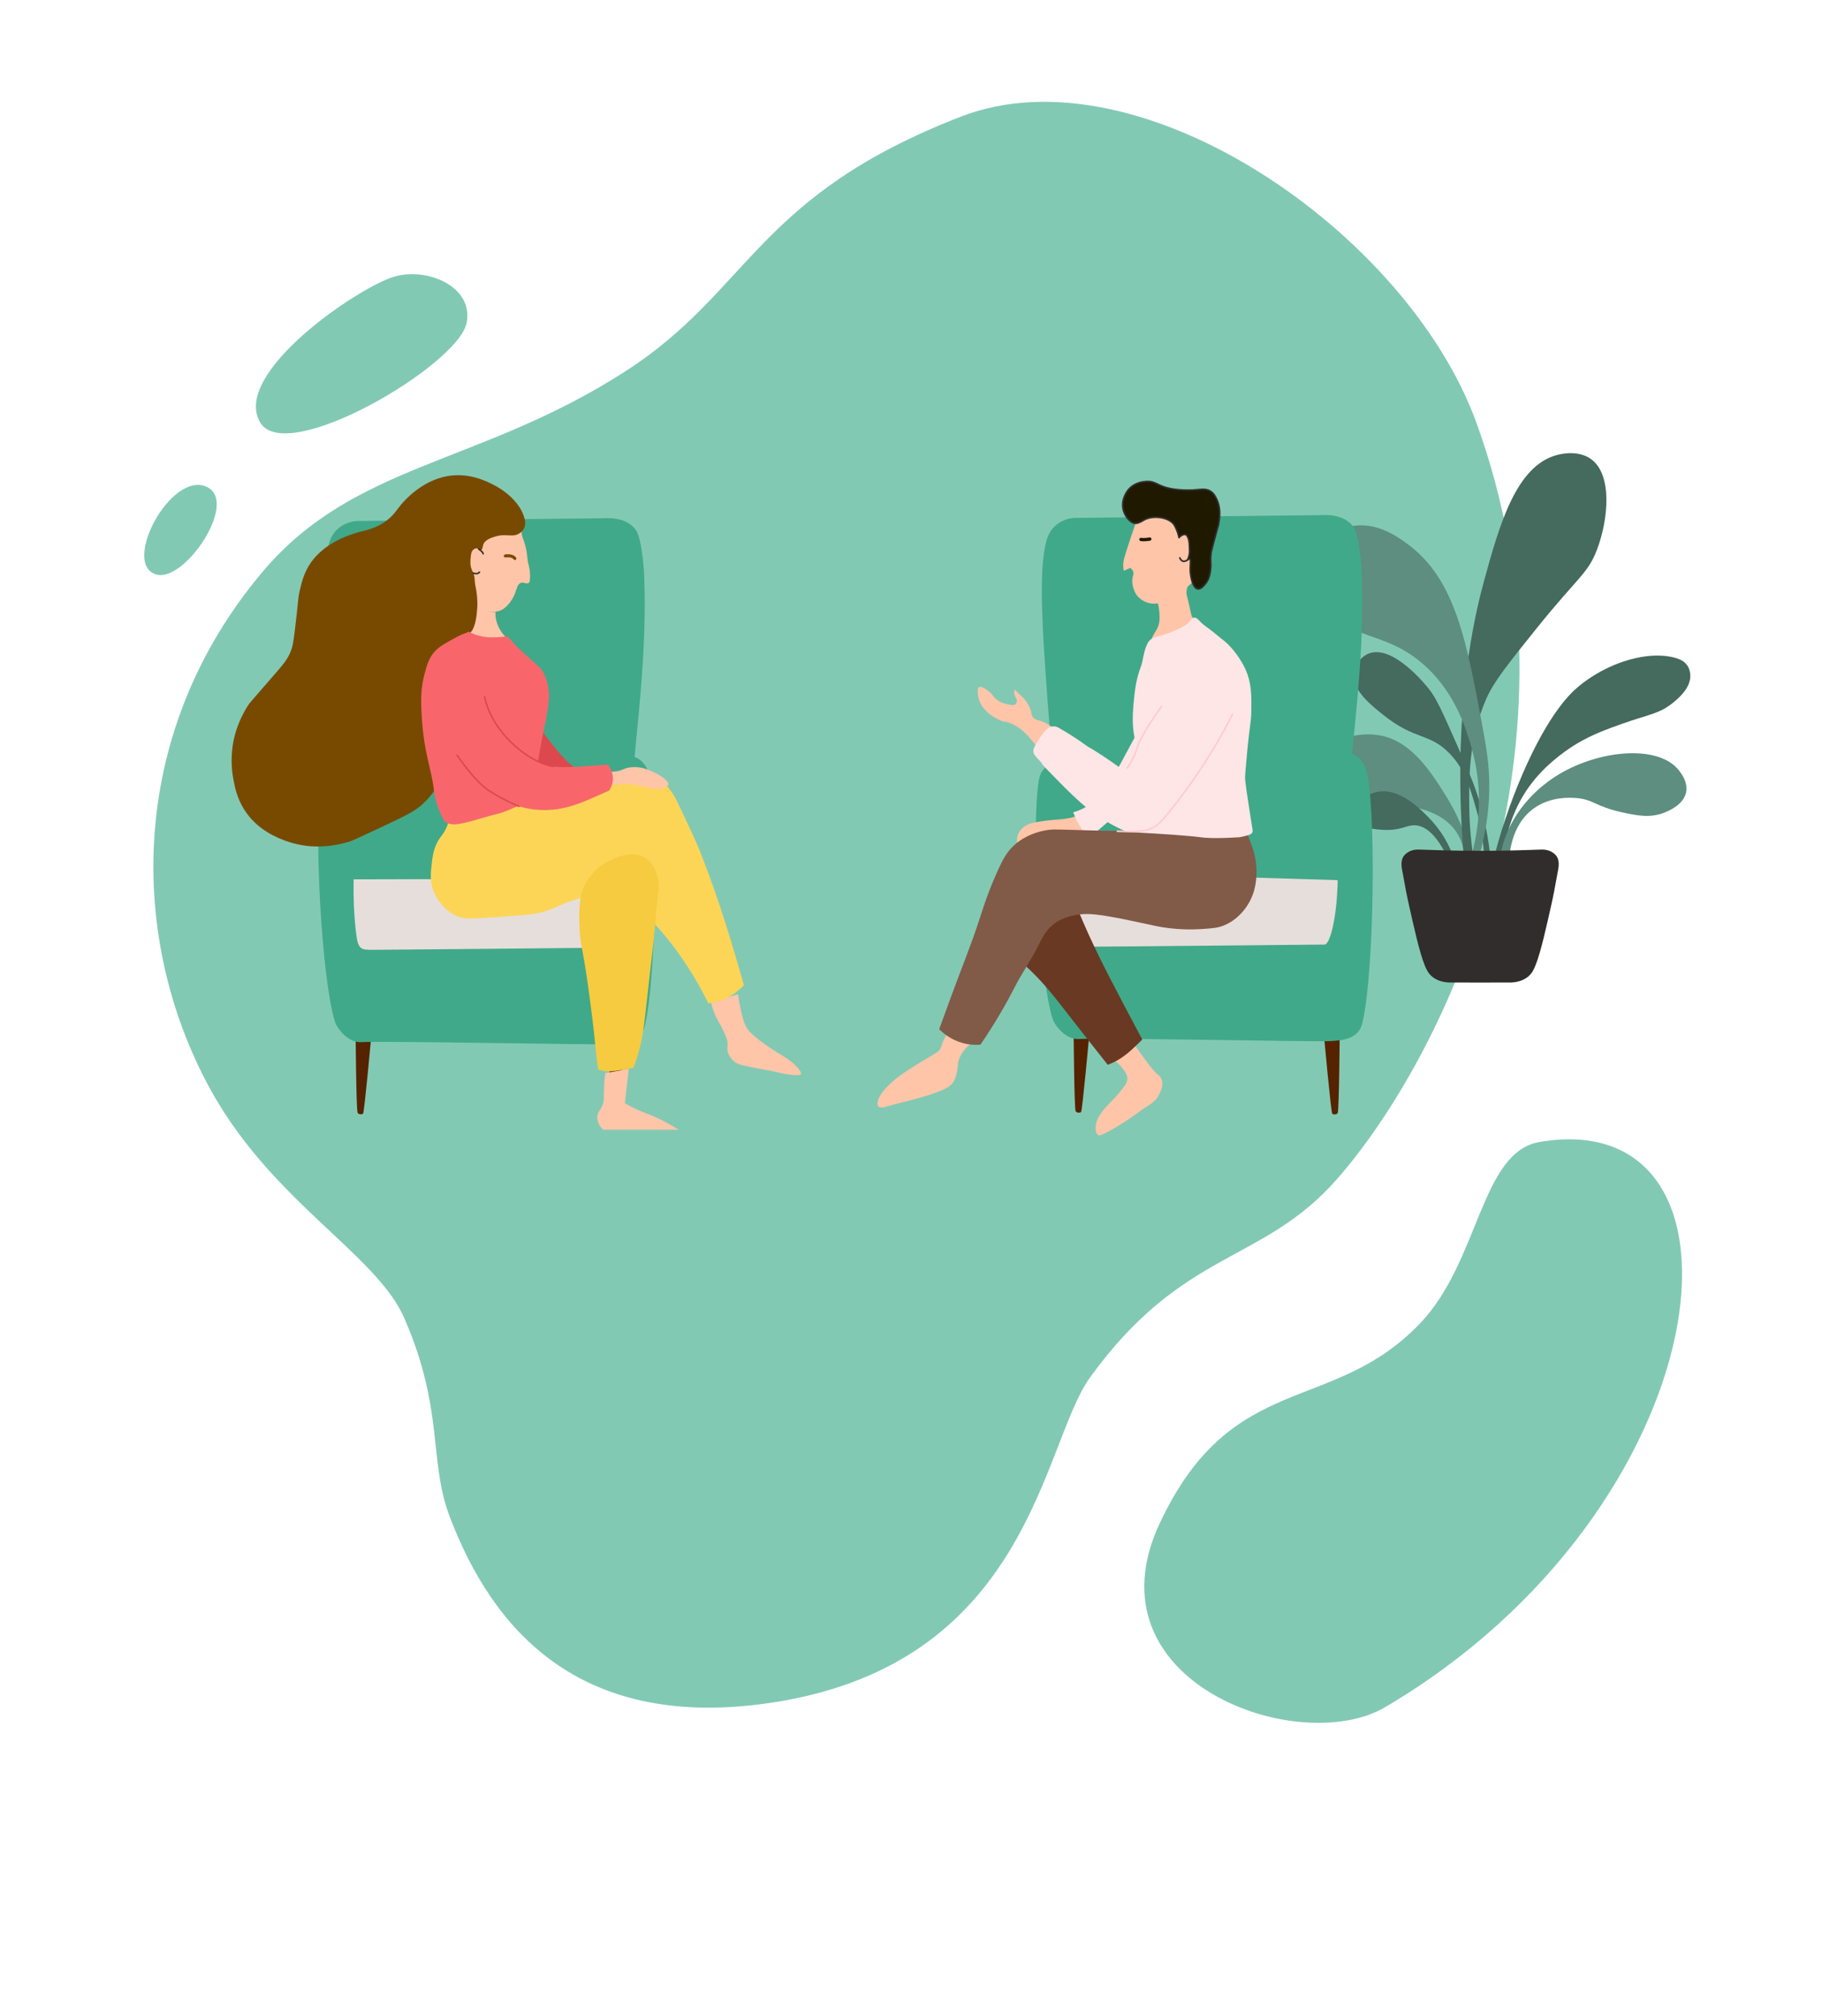 <svg width="584" height="646" viewBox="0 0 584 646" fill="none" xmlns="http://www.w3.org/2000/svg">
<path d="M493.495 365.87C474.602 369.073 474.212 403.916 455.338 423.814C427.108 453.573 394.974 438.617 371.771 487.932C347.811 538.851 416.258 563.27 443.962 546.964C552.322 483.212 567.197 353.374 493.495 365.87Z" fill="#63BCA1" fill-opacity="0.8"/>
<path d="M50.078 184.064C38.738 180.717 54.98 150.407 66.431 156.062C76.492 161.014 59.102 186.736 50.078 184.064Z" fill="#63BCA1" fill-opacity="0.8"/>
<path d="M83.4 135.369C91.753 149.433 146.606 117.158 149.517 103.61C152.011 91.989 137.205 85.57 126.505 88.591C115.16 91.793 74.044 119.61 83.4 135.369Z" fill="#63BCA1" fill-opacity="0.8"/>
<path d="M245.037 545.847C330.217 534.296 333.802 462.873 349.377 441.326C379.223 400.039 404.549 405.07 428.482 377.837C463.45 338.032 510.838 238.909 473.219 135.404C451.024 74.345 365.133 15.307 308.109 37.329C242.277 62.749 240.574 93.066 200.635 118.839C153.835 149.042 113.728 148.165 84.191 183.162C41.54 233.7 40.685 298.342 66.33 346.995C86.164 384.624 120.524 401.388 129.64 422.435C142.433 451.892 137.321 467.909 144.123 485.867C157.792 521.91 185.318 553.948 245.037 545.847Z" fill="#63BCA1" fill-opacity="0.8"/>
<g clip-path="url(#clip0)">
<path d="M472.09 276.364C470.932 271.045 468.555 263.054 463.231 254.625C458.425 247.016 452.024 236.883 441.423 235.468C436.05 234.75 427.457 235.986 424.795 241.853C422.996 245.817 424.173 251.303 427.384 254.353C431.337 258.105 435.63 255.576 446.602 257.342C453.446 258.445 461.608 259.759 466.229 265.766C467.477 267.388 470.846 272.444 469.364 282.07C470.273 280.168 471.182 278.266 472.09 276.364Z" fill="#5D8E7F"/>
<path d="M478.299 277.047C480.702 267.11 483.951 257.394 488.01 248.007C496.614 228.142 503.653 221.894 505.797 220.086C507.425 218.713 512.566 214.558 520.342 211.956C530.967 208.4 537.9 210.622 539.652 211.983C540.226 212.439 540.714 212.992 541.094 213.618C541.472 214.379 541.703 215.204 541.775 216.051C542.106 220.208 538.205 223.532 536.46 224.977C531.894 228.76 528.545 228.825 519.899 231.907C515.143 233.605 510.444 235.277 505.486 238.224C503.74 239.262 496.618 243.635 491.074 250.758C481.028 263.665 481.26 279.052 481.567 284.282C480.479 281.87 479.39 279.459 478.299 277.047Z" fill="#456A5E"/>
<path d="M483.721 276.636C483.703 275.363 483.721 264.439 491.894 258.808C497.104 255.219 503.054 255.553 504.774 255.649C510.652 255.978 511.18 258.349 519.801 260.234C524.681 261.302 528.989 262.185 533.606 260.298C534.872 259.781 539.65 257.828 540.444 253.81C541.194 250.036 537.991 246.615 537.484 246.071C530.184 238.258 510.312 240.541 497.238 249.666C494.765 251.392 485.157 258.293 481.632 270.861C480.864 273.608 480.429 276.436 480.337 279.285L483.721 276.636Z" fill="#5D8E7F"/>
<path d="M477.724 274.958C477.154 269.105 476.059 263.315 474.453 257.657C472.754 251.671 470.684 246.985 466.544 237.611C462.478 228.407 460.398 223.744 458.06 220.798C456.901 219.339 446.436 206.41 438.741 209.385C436.245 210.35 434.34 212.883 433.936 215.397C433.085 220.69 438.921 225.489 443.238 228.949C453.677 237.315 458.109 234.703 464.602 241.381C469.395 246.31 471.076 251.877 473.189 259.316C474.565 264.158 476.106 271.575 475.847 280.919C476.473 278.933 477.099 276.946 477.724 274.958Z" fill="#456A5E"/>
<path d="M472.677 277.047C471.6 270.99 471.019 264.856 470.939 258.705C470.824 249.756 470.66 237.044 476.357 223.959C478.757 218.446 483.34 212.744 492.508 201.337C505.917 184.653 508.97 183.831 511.931 175.965C515.513 166.444 516.93 151.996 509.886 147.025C505.722 144.086 500.073 145.497 498.949 145.802C485.961 149.338 480.617 168.017 475.642 186.255C473.204 195.188 467.653 217.916 468.077 252.083C468.221 263.625 469.006 273.21 469.713 279.901L472.677 277.047Z" fill="#456A5E"/>
<path d="M472.226 279.896C475.16 272.099 476.861 263.894 477.269 255.576C477.65 247.636 476.743 241.386 475.634 235.332C470.151 205.386 466.57 185.823 451.373 174.463C448.164 172.065 441.165 166.99 433.109 168.621C432.223 168.8 425.386 170.292 422.477 176.093C418.624 183.781 424.709 192.974 425.579 194.289C432.938 205.406 442.944 201.956 455.189 211.962C466.192 220.956 469.836 233.329 471.545 239.136C476.993 257.639 472.18 273.358 470.046 279.217L472.226 279.896Z" fill="#5D8E7F"/>
<path d="M466.502 276.364C465.467 273.035 463.299 267.661 458.597 262.641C455.995 259.865 448.515 251.88 441.014 253.81C436.693 254.922 432.791 259.215 433.518 261.962C434.348 265.098 441.135 265.931 444.694 265.91C449.635 265.881 451.055 264.187 453.817 264.428C457.346 264.736 461.916 268.102 466.642 281.255C466.594 279.625 466.548 277.994 466.502 276.364Z" fill="#456A5E"/>
<path d="M474.415 314.796L484.228 314.783C485.562 314.745 488.245 314.46 490.233 312.505C491.113 311.641 491.578 310.723 492.193 309.219C493.896 305.054 495.813 296.167 497.082 290.596C497.877 287.108 498.531 283.684 499.161 280.066C499.415 278.606 500.189 276.024 498.854 274.224C498.353 273.549 497.681 273.137 497.457 273.001C495.782 271.992 493.982 272.204 493.271 272.221C488.506 272.333 484.562 272.598 474.415 272.598C464.64 272.598 460.324 272.333 455.56 272.221C454.849 272.204 453.049 271.992 451.373 273.001C451.149 273.137 450.477 273.549 449.976 274.224C448.641 276.024 449.416 278.606 449.67 280.066C450.3 283.684 450.954 287.108 451.748 290.596C453.018 296.167 454.936 305.054 456.638 309.219C457.251 310.723 457.718 311.641 458.597 312.505C460.586 314.46 463.268 314.747 464.603 314.783L474.416 314.796" fill="#302D2C"/>
</g>
<g clip-path="url(#clip1)">
<path d="M428.783 356.55C429.224 355.363 429.401 332.05 429.401 332.05H424.401C424.401 332.05 426.6 356.336 427.033 356.848C427.287 357.148 428.555 357.163 428.783 356.55Z" fill="#552300"/>
<path d="M344.758 355.976C344.317 354.79 344.14 331.477 344.14 331.477H349.14C349.14 331.477 346.942 355.763 346.508 356.275C346.254 356.575 344.986 356.589 344.758 355.976Z" fill="#552300"/>
<path d="M335.405 173.293C333.384 180.878 333.975 192.952 334.111 197.349C334.7 216.308 338.321 251.5 338.416 265.868C338.468 273.611 338.99 278.249 339.492 279.226C340.334 280.861 343.601 281.487 345.919 281.534C348.238 281.581 426.897 285.203 429.834 282.321C430.489 281.678 430.594 280.9 431.017 272.004C432.526 240.238 437.615 214.743 436.491 183.677C436.373 180.397 435.583 171.297 433.813 168.823C430.644 164.395 424.346 165.025 423.059 165.04L344.72 165.926C345.179 165.917 337.461 165.582 335.405 173.293Z" fill="#40A989"/>
<path d="M428.989 281.993C428.989 281.993 428.654 291.622 427.364 297.583C425.897 304.358 425.496 306.685 421.935 305.73C418.374 304.775 350.801 304.354 347.091 306.934C345.611 307.965 344.08 305.558 343.166 298.336C342.252 291.114 342.73 280.732 342.73 280.732C342.73 280.732 382.553 280.602 386.893 280.732L428.989 281.993Z" fill="#E6DEDA"/>
<path d="M437.688 245.998C441.147 255.111 440.661 311.301 436.654 327.846C435.43 332.896 430.447 333.349 426.145 333.578C421.844 333.807 352.086 332.45 345.921 332.89C341.643 333.196 338.034 328.598 337.317 326.241C333.016 312.084 330.53 264.798 332.944 250.125C334.091 243.16 341.081 243.533 342.766 249.895C345.666 260.846 341.511 280.961 344.415 299.876C345.078 303.63 346.894 303.153 348.43 303.315C348.878 303.363 424.64 302.627 424.64 302.627C424.64 302.627 426.169 302.78 427.579 295.061C430.827 277.281 426.504 253.182 427.937 245.539C429.1 239.345 435.551 240.369 437.688 245.998Z" fill="#40A989"/>
</g>
<g clip-path="url(#clip2)">
<path d="M198.783 357.55C199.224 356.363 199.401 333.05 199.401 333.05H194.401C194.401 333.05 196.6 357.336 197.033 357.848C197.287 358.148 198.555 358.163 198.783 357.55Z" fill="#552300"/>
<path d="M114.618 356.5C114.176 355.314 114 332 114 332H119C119 332 116.801 356.286 116.367 356.799C116.114 357.098 114.845 357.113 114.618 356.5Z" fill="#552300"/>
<path d="M105.405 174.293C103.384 181.878 103.975 193.952 104.111 198.349C104.7 217.308 108.321 252.5 108.416 266.868C108.468 274.611 108.99 279.249 109.492 280.226C110.334 281.861 113.601 282.487 115.919 282.534C118.238 282.581 196.897 286.203 199.834 283.321C200.489 282.678 200.594 281.9 201.017 273.004C202.526 241.238 207.615 215.743 206.491 184.677C206.373 181.397 205.583 172.297 203.813 169.823C200.644 165.395 194.346 166.025 193.059 166.04L114.72 166.926C115.179 166.917 107.461 166.582 105.405 174.293Z" fill="#40A989"/>
<path d="M198.989 282.993C198.989 282.993 198.654 292.622 197.364 298.583C195.897 305.358 195.496 307.685 191.935 306.73C188.374 305.775 120.801 305.354 117.091 307.934C115.611 308.965 114.08 306.558 113.166 299.336C112.252 292.114 112.73 281.732 112.73 281.732C112.73 281.732 152.553 281.602 156.893 281.732L198.989 282.993Z" fill="#E6DEDA"/>
<path d="M207.688 246.998C211.147 256.111 210.661 312.301 206.654 328.846C205.43 333.896 200.447 334.349 196.145 334.578C191.844 334.807 122.086 333.45 115.921 333.89C111.643 334.196 108.034 329.598 107.317 327.241C103.016 313.084 100.53 265.798 102.944 251.125C104.091 244.16 111.081 244.533 112.766 250.895C115.666 261.846 111.511 281.961 114.415 300.876C115.078 304.63 116.894 304.153 118.43 304.315C118.878 304.363 194.64 303.627 194.64 303.627C194.64 303.627 196.169 303.78 197.579 296.061C200.827 278.281 196.504 254.182 197.937 246.539C199.1 240.345 205.551 241.369 207.688 246.998Z" fill="#40A989"/>
</g>
<g clip-path="url(#clip3)">
<path d="M370.461 191.255C371.098 192.81 371.48 194.458 371.592 196.135C371.703 197.777 371.788 199.058 371.244 200.58C370.593 202.41 369.584 203.043 368.895 205.461C368.741 206.004 368.625 206.557 368.547 207.116L384.729 200.406C384 199.947 382.937 199.132 382.206 197.791C381.747 196.948 381.771 196.549 381.162 193.869C380.446 190.732 380.262 190.638 380.292 189.773C380.325 188.867 380.586 187.375 381.945 185.59L370.461 191.255Z" fill="#FFC5A8"/>
<path d="M364.545 166.068C362.317 172.457 360.784 177.208 360.369 178.705C360.15 179.471 360.033 180.262 360.021 181.058C360.015 181.673 360.073 182.286 360.195 182.888L362.37 181.93C362.37 181.93 362.887 182.514 363.066 182.801C363.508 183.509 363.182 184.462 363.066 184.893C362.449 187.207 363.827 189.831 363.936 190.035C365.255 192.475 368.077 193.19 368.373 193.259C370.862 193.848 372.917 192.817 375.159 191.691C379.11 189.708 382.293 186.462 382.293 186.462C382.293 186.462 382.483 183.384 382.641 181.32C383.136 174.904 383.63 174.503 383.076 172.866C382.693 171.733 381.835 170.744 380.118 168.77C377.206 165.421 375.751 163.746 373.767 163.366C371.453 162.924 369.08 163.957 366.633 165.022C365.919 165.334 365.222 165.683 364.545 166.068Z" fill="#FFC5A8"/>
<path d="M338.097 233.611C335.808 231.764 334.12 231.083 332.964 230.822C332.61 230.741 331.746 230.572 331.137 229.863C330.599 229.239 330.648 228.657 330.441 227.771C330.441 227.771 329.8 225.236 327.57 223.152C327.07 222.684 326.733 222.514 326.137 221.83C325.736 221.37 325.502 221.003 325.308 221.061C325.091 221.127 325.056 221.693 325.077 222.049C325.151 223.321 326.046 223.726 325.917 224.721C325.901 224.854 325.848 225.263 325.541 225.564C324.979 226.113 323.981 225.895 322.931 225.651C322.013 225.438 321.18 225.245 320.175 224.634C318.294 223.492 318.406 222.465 316.347 221.061C315.657 220.59 314.4 219.733 313.767 220.16C313.288 220.484 313.368 221.404 313.448 222.31C313.506 222.975 313.607 224.003 314.231 225.274C315.684 228.237 318.668 229.829 319.566 230.299C322.209 231.675 322.585 230.894 325.134 232.303C327.463 233.591 328.944 235.173 329.832 236.138C331.224 237.651 332.395 239.352 333.312 241.193C334.908 238.667 336.503 236.14 338.097 233.611Z" fill="#FFC5A8"/>
<path d="M347.058 260.773C345.814 261.275 344.534 261.683 343.23 261.993C340.414 262.664 339.34 262.436 335.342 262.923C330.064 263.566 328.886 264.335 328.208 264.898C327.666 265.349 326.147 266.65 326.004 268.675C325.982 268.99 325.858 270.746 326.874 271.522C327.975 272.363 329.586 271.42 332.674 270.36C336.021 269.211 338.634 268.771 342.998 268.036C345.293 267.65 347.261 267.45 348.74 267.338C348.182 265.15 347.621 262.961 347.058 260.773Z" fill="#FFC5A8"/>
<path d="M362.022 332.354C363.195 334.132 364.236 335.606 365.038 336.711C368.033 340.836 369.529 342.899 370.78 343.974C371.409 344.515 371.891 344.86 372.23 345.601C373.204 347.729 371.723 350.324 371.302 351.062C369.883 353.551 368.578 353.606 363.878 357.105C363.878 357.105 358.845 360.852 353.322 363.496C353.081 363.611 352.5 363.881 352.011 363.647C351.222 363.271 351.187 361.829 351.176 361.405C351.098 358.209 354.013 355.13 355.874 353.212C356.777 352.28 358.581 350.533 360.398 347.983C360.8 347.419 361.321 346.651 361.355 345.608C361.378 344.835 361.131 343.921 359.702 342.173C358.419 340.607 356.914 339.236 355.236 338.106L362.022 332.354Z" fill="#FFC5A8"/>
<path d="M313.364 331.076C312.837 332.095 312.194 333.05 311.45 333.922C310.534 334.995 310.263 335.003 309.42 336.014C308.865 336.68 307.804 337.977 307.245 339.82C306.86 341.089 307.197 341.021 306.78 343.073C306.453 344.69 306.197 345.893 305.331 346.995C304.598 347.929 303.735 348.398 303.185 348.681C300.154 350.233 296.819 351.101 294.398 351.818C290.799 352.88 287.104 353.598 283.523 354.715C283.129 354.838 282.713 354.871 282.305 354.81C282.08 354.775 281.783 354.73 281.58 354.548C281.081 354.113 281.305 353.098 281.376 352.777C282.191 349.108 288.54 344.555 288.54 344.555C288.54 344.555 292.152 341.965 297.356 338.977C298 338.608 298.327 338.402 298.98 337.99C300.067 337.305 300.617 336.955 300.951 336.624C301.653 335.932 301.508 335.529 302.256 333.748C302.806 332.441 303.396 331.453 304.577 329.478C304.918 328.908 305.211 328.439 305.418 328.113L313.364 331.076Z" fill="#FFC5A8"/>
<path d="M388.01 182.511C387.836 183.818 387.607 185.443 386.444 186.927C385.977 187.522 384.934 188.851 383.892 188.67C382.252 188.384 381.694 184.552 381.63 184.08C381.268 181.442 381.946 179.278 381.339 179.054C381.133 178.978 380.876 179.163 380.702 179.315C380.926 178.814 381.094 178.29 381.203 177.752C381.351 177.011 381.331 176.394 381.282 175.19C381.213 173.499 381.061 172.863 380.817 172.285C380.502 171.536 380.227 171.344 380.006 171.268C379.538 171.11 379.038 171.379 378.759 171.53C378.43 171.709 378.143 171.957 377.918 172.256C377.813 171.735 377.677 171.221 377.511 170.717C377.131 169.558 376.608 168.507 376.293 168.044C374.845 165.911 370.072 164.876 366.897 166.475C365.853 166.998 364.75 167.929 363.417 167.579C362.837 167.427 362.455 167.095 362.084 166.765C360.471 165.335 360.061 163.38 359.996 163.047C359.32 159.6 361.666 156.914 361.794 156.772C363.869 154.468 366.742 154.311 367.416 154.274C370.519 154.104 370.925 155.768 375.42 156.598C378.9 157.24 382.496 157.004 382.496 157.004C384.921 156.846 386.471 156.426 388.006 157.411C389.025 158.066 389.496 158.991 389.92 159.852C391.383 162.815 390.925 165.865 390.616 167.754C390.496 168.489 390.544 167.937 388.934 174.028C388.357 176.214 388.224 176.761 388.122 177.63C387.847 179.971 388.288 180.35 388.01 182.511Z" fill="#1F1900"/>
<path d="M384.089 188.948C384.007 188.948 383.924 188.941 383.843 188.926C382.117 188.625 381.512 185.167 381.368 184.115C381.194 182.837 381.258 181.65 381.304 180.784C381.334 180.247 381.384 179.349 381.246 179.302C381.221 179.293 381.1 179.312 380.87 179.515C380.826 179.554 380.769 179.577 380.709 179.58C380.65 179.582 380.591 179.564 380.543 179.529C380.495 179.493 380.46 179.443 380.445 179.385C380.43 179.327 380.435 179.266 380.46 179.211C380.676 178.728 380.838 178.223 380.943 177.704C381.084 177.006 381.067 176.434 381.017 175.203C380.951 173.567 380.81 172.952 380.574 172.389C380.255 171.633 380.011 171.55 379.919 171.518C379.558 171.396 379.136 171.625 378.875 171.762C378.578 171.923 378.32 172.146 378.118 172.416C378.087 172.456 378.046 172.487 377.999 172.504C377.951 172.521 377.9 172.524 377.851 172.513C377.802 172.501 377.758 172.476 377.723 172.44C377.688 172.404 377.664 172.358 377.654 172.309C377.552 171.799 377.418 171.295 377.256 170.8C376.895 169.704 376.386 168.658 376.07 168.193C375.408 167.219 373.957 166.444 372.188 166.119C370.322 165.776 368.434 165.991 367.007 166.71C366.798 166.816 366.587 166.938 366.364 167.066C365.494 167.569 364.504 168.138 363.343 167.834C362.691 167.659 362.272 167.291 361.903 166.962C360.315 165.553 359.84 163.65 359.728 163.099C359.029 159.491 361.491 156.713 361.596 156.597C362.578 155.51 364.38 154.179 367.402 154.013C369.107 153.919 370.027 154.357 371.19 154.911C372.217 155.401 373.381 155.957 375.468 156.341C378.878 156.97 382.443 156.746 382.479 156.744C382.951 156.713 383.384 156.672 383.802 156.633C385.498 156.475 386.837 156.351 388.147 157.191C389.248 157.898 389.75 158.917 390.154 159.736C391.684 162.838 391.157 166.063 390.874 167.795C390.821 168.124 390.742 168.447 390.64 168.764C390.454 169.41 390.069 170.756 389.187 174.096C388.614 176.26 388.482 176.804 388.381 177.661C388.279 178.478 388.261 179.304 388.327 180.125C388.395 180.931 388.374 181.743 388.265 182.545C388.101 183.8 387.876 185.518 386.645 187.088C386.16 187.707 385.186 188.948 384.089 188.948ZM381.233 178.774C381.299 178.773 381.364 178.785 381.426 178.808C381.926 178.992 381.888 179.679 381.826 180.812C381.777 181.705 381.717 182.817 381.885 184.043C382.094 185.57 382.761 188.207 383.933 188.411C384.824 188.566 385.812 187.303 386.235 186.765C387.378 185.307 387.591 183.671 387.748 182.476C387.852 181.707 387.872 180.929 387.807 180.156C387.738 179.304 387.757 178.447 387.863 177.599C387.968 176.708 388.102 176.154 388.682 173.96C389.566 170.616 389.952 169.267 390.138 168.619C390.235 168.322 390.308 168.018 390.359 167.71C390.633 166.036 391.142 162.917 389.686 159.967C389.291 159.166 388.844 158.259 387.865 157.631C386.707 156.887 385.509 156.998 383.851 157.153C383.428 157.192 382.991 157.233 382.513 157.265C382.477 157.265 378.847 157.496 375.373 156.854C373.22 156.457 371.969 155.861 370.965 155.382C369.827 154.84 369.004 154.448 367.431 154.535C364.587 154.691 362.9 155.93 361.984 156.948C361.886 157.057 359.591 159.649 360.244 162.997C360.344 163.507 360.784 165.27 362.249 166.57C362.591 166.873 362.945 167.186 363.476 167.326C364.433 167.576 365.28 167.086 366.103 166.611C366.323 166.485 366.55 166.354 366.773 166.241C368.299 165.473 370.307 165.24 372.282 165.603C374.186 165.951 375.762 166.811 376.501 167.896C376.828 168.378 377.359 169.439 377.751 170.635C377.867 170.983 377.969 171.346 378.056 171.707C378.229 171.548 378.42 171.411 378.627 171.3C378.934 171.134 379.505 170.826 380.081 171.021C380.468 171.152 380.767 171.511 381.05 172.183C381.311 172.803 381.465 173.464 381.534 175.18C381.583 176.364 381.609 177.017 381.447 177.804C381.381 178.133 381.294 178.458 381.186 178.776L381.233 178.774Z" fill="#302D2C"/>
<path d="M364.806 234.512C364.185 235.977 363.655 236.913 362.428 239.16C359.838 243.903 360.192 243.407 359.296 244.97C357.772 247.629 356.009 250.671 353.148 254.091C350.481 257.281 348.722 258.57 346.942 259.437C346.104 259.845 345.231 260.176 344.332 260.425C344.618 261.137 344.941 261.876 345.318 262.632C346.297 264.612 347.483 266.481 348.856 268.21C349.925 267.374 351.367 266.215 353.032 264.782C354.818 263.247 357.067 261.311 359.355 258.914C362.975 255.121 365.219 251.71 366.43 249.851C368.663 246.407 370.585 242.771 372.172 238.985C373.099 236.782 373.912 234.533 374.608 232.246L366.43 229.573C366.027 231.262 365.484 232.914 364.806 234.512Z" fill="#FEE6E7"/>
<path d="M348.813 268.576L348.652 268.373C347.268 266.629 346.073 264.744 345.085 262.749C344.726 262.023 344.389 261.274 344.09 260.522L343.982 260.251L344.263 260.173C345.146 259.928 346.004 259.603 346.828 259.202C348.323 258.473 350.099 257.331 352.948 253.924C355.853 250.452 357.636 247.34 359.07 244.839C359.476 244.131 359.622 243.854 359.91 243.301C360.258 242.629 360.791 241.614 362.199 239.031L362.519 238.45C363.51 236.637 364.008 235.727 364.568 234.405C365.238 232.822 365.775 231.185 366.173 229.512L366.239 229.237L374.929 232.077L374.854 232.322C374.155 234.617 373.339 236.875 372.41 239.087C370.817 242.888 368.888 246.538 366.645 249.993C365.544 251.685 363.252 255.206 359.54 259.095C357.244 261.5 355.002 263.43 353.2 264.979C351.833 266.156 350.425 267.311 349.014 268.416L348.813 268.576ZM344.684 260.595C344.951 261.245 345.242 261.89 345.554 262.513C346.487 264.398 347.609 266.183 348.902 267.84C350.239 266.789 351.571 265.694 352.864 264.58C354.658 263.037 356.89 261.117 359.168 258.73C362.844 254.877 365.12 251.383 366.214 249.704C368.439 246.276 370.352 242.656 371.932 238.886C372.82 236.775 373.61 234.6 374.281 232.417L366.617 229.909C366.218 231.517 365.693 233.091 365.047 234.616C364.476 235.96 363.974 236.881 362.975 238.706L362.657 239.287C361.251 241.862 360.722 242.875 360.372 243.545C360.081 244.104 359.937 244.383 359.522 245.102C358.079 247.62 356.283 250.753 353.345 254.261C350.434 257.743 348.601 258.92 347.054 259.674C346.29 260.045 345.497 260.353 344.684 260.595Z" fill="#FEE6E7"/>
<path d="M342.012 282.503C343.278 285.954 345.033 290.492 347.319 295.75C349.561 300.904 351.451 304.762 352.974 307.864C353.968 309.887 355.41 312.764 359.934 321.372C362.352 325.967 364.458 329.924 366.126 333.051C365.853 333.331 365.38 333.81 364.778 334.388C362.475 336.598 360.406 338.558 357.411 340.11C356.65 340.505 355.865 340.854 355.062 341.156C349.553 334.21 345.37 328.861 342.795 325.556C337.836 319.188 334.965 315.429 330.093 310.74C327.495 308.24 325.213 306.327 323.655 305.075C329.775 297.553 335.894 290.029 342.012 282.503Z" fill="#693923"/>
<path d="M398.388 264.811C399.128 265.828 400.188 268.079 400.911 270.04C401.628 271.983 402.755 275.125 402.738 279.191C402.729 281.317 402.651 285.652 399.867 289.998C399.154 291.111 396.754 294.709 392.211 296.534C390.239 297.327 388.47 297.441 384.933 297.667C381.547 297.878 378.15 297.781 374.782 297.377C371.476 296.994 370.258 296.615 364.11 295.314C351.652 292.677 348.496 292.507 344.97 293.135C341.06 293.832 339.094 295.085 338.242 295.692C335.296 297.794 334.046 300.499 332.79 303.013C330.519 307.562 327.556 311.74 325.246 316.269C322.935 320.798 319.417 327.136 314.259 334.707C312.358 334.858 310.445 334.681 308.604 334.184C304.735 333.138 302.215 330.929 301.035 329.739C302.979 324.423 304.771 319.511 304.95 319.019C307.985 310.708 311.382 302.521 314.085 294.094C315.047 291.096 316.815 285.39 320.088 278.319C321.591 275.076 322.785 272.892 325.047 270.824C328.788 267.411 333.092 266.456 334.704 266.118C336.927 265.654 338.28 265.723 342.708 265.857C351.044 266.11 356.469 266.269 361.326 266.118C363.579 266.049 367.08 265.87 371.418 265.334C383.947 260.75 395.089 260.276 398.388 264.811Z" fill="#825A48"/>
<path d="M366.198 211.736C366.488 210.357 366.774 208.351 367.677 206.419C367.93 205.824 368.323 205.298 368.823 204.889C369.324 204.479 369.915 204.197 370.548 204.066C371.953 203.718 379.821 201.522 381.728 198.663C381.854 198.475 382.163 197.971 382.685 197.878C383.438 197.746 384.128 198.558 384.729 199.186C385.937 200.447 387.482 201.332 388.818 202.454C390.759 204.083 391.574 204.652 392.364 205.307C396.453 208.701 398.786 213.547 399.041 214.089C401.19 218.648 401.14 222.67 401.085 227.728C401.044 231.526 400.583 231.854 399.693 241.541C399.248 246.395 399.025 248.822 399.084 249.516C399.414 253.376 401.298 264.395 401.477 265.813C401.496 265.964 401.576 266.351 401.39 266.728C401.137 267.243 400.541 267.464 399.519 267.731C398.284 268.054 397.665 268.215 397.04 268.253C388.902 268.762 385.643 268.341 385.643 268.341C380.711 267.69 372.45 267.139 361.217 266.554C358.842 265.517 356.996 264.533 355.823 263.874C348.435 259.727 344.018 255.185 335.661 246.596C333.138 243.999 334.812 245.395 332.877 243.328C331.944 242.331 331.325 241.759 331.224 240.83C331.154 240.167 331.382 239.651 332.007 238.535C334.607 233.888 336.042 233.189 336.444 233.017C336.962 232.777 337.534 232.679 338.102 232.733C338.515 232.785 338.913 232.921 339.272 233.134C344.27 235.974 347.276 238.223 347.276 238.223C349.35 239.775 348.821 239.102 353.263 242.034C356.502 244.172 359.034 246.015 360.631 247.209C360.897 246.773 361.291 246.127 361.762 245.335C363.241 242.85 363.549 242.198 363.754 241.729C364.098 240.928 364.38 240.102 364.597 239.257C364.494 239.004 364.35 238.637 364.198 238.189C363.808 237.043 363.399 235.487 363.204 233.308C362.896 229.883 363.243 226.303 363.415 224.593C363.717 221.599 363.968 219.109 364.894 215.921C365.552 213.655 365.809 213.588 366.198 211.736Z" fill="#FEE6E7"/>
<path d="M361.709 266.679C359.702 266.679 358.063 266.579 357.917 266.571L357.949 266.048C358.028 266.048 365.832 266.524 368.445 265.411C371.11 264.278 372.393 262.739 376.433 257.59C388.41 242.324 394.869 228.582 394.933 228.445L395.405 228.666C395.342 228.803 388.86 242.597 376.843 257.913C372.739 263.142 371.433 264.705 368.65 265.892C367.151 266.531 364.156 266.679 361.709 266.679Z" fill="#FDCCCE"/>
<path d="M361.421 246.407L360.993 246.108C361.017 246.073 363.467 242.523 364.343 239.188C364.639 238.062 365.361 236.784 365.888 235.85C366.076 235.517 366.236 235.23 366.357 234.996C367.847 232.048 372.093 226.189 372.273 225.94L372.698 226.249C372.654 226.309 368.297 232.322 366.825 235.233C366.702 235.478 366.537 235.77 366.346 236.105C365.833 237.014 365.128 238.258 364.851 239.318C363.948 242.747 361.524 246.26 361.421 246.407Z" fill="#FDCCCE"/>
<path d="M366.623 173.421C366.274 173.427 365.926 173.398 365.583 173.334C365.516 173.319 365.453 173.291 365.397 173.251C365.341 173.211 365.293 173.161 365.257 173.103C365.22 173.045 365.195 172.98 365.183 172.913C365.172 172.845 365.173 172.776 365.189 172.709C365.204 172.642 365.232 172.578 365.271 172.522C365.311 172.466 365.361 172.418 365.419 172.381C365.536 172.307 365.678 172.283 365.813 172.313C365.836 172.319 366.734 172.497 368.458 172.194C368.594 172.171 368.733 172.202 368.846 172.282C368.959 172.362 369.036 172.483 369.06 172.619C369.083 172.755 369.052 172.896 368.973 173.009C368.894 173.122 368.774 173.2 368.638 173.224C367.973 173.348 367.299 173.414 366.623 173.421Z" fill="#1F1900"/>
<path d="M379.415 180.101C378.41 180.101 377.95 178.892 377.931 178.84C377.907 178.775 377.911 178.704 377.939 178.642C377.968 178.579 378.021 178.531 378.085 178.507C378.149 178.483 378.22 178.485 378.283 178.513C378.346 178.541 378.395 178.593 378.42 178.657C378.42 178.669 378.775 179.578 379.418 179.578H379.452C380.207 179.54 380.739 178.968 380.744 178.961C380.792 178.913 380.856 178.886 380.923 178.884C380.991 178.883 381.056 178.907 381.106 178.953C381.155 178.998 381.185 179.062 381.19 179.129C381.194 179.196 381.172 179.263 381.129 179.314C381.102 179.345 380.445 180.052 379.476 180.099L379.415 180.101Z" fill="#302D2C"/>
</g>
<g clip-path="url(#clip4)">
<g filter="url(#filter0_d)">
<path d="M236.573 314.564C236.825 316.691 237.221 318.8 237.757 320.874C238.302 322.978 238.588 324.052 239.265 325.189C239.727 325.968 240.505 327.043 243.571 329.396C245.285 330.707 247.063 331.931 248.9 333.064C251.578 334.727 253.25 335.542 255.198 337.595C257.025 339.52 256.766 340.077 256.705 340.184C256.572 340.416 256.196 340.572 254.229 340.4C251.791 340.186 250.604 339.868 250.604 339.868C248.046 339.183 245.411 338.83 242.817 338.296C237.543 337.212 236.324 337.114 235.012 335.815C234.594 335.401 233.652 334.469 233.289 333.011C232.986 331.791 233.352 331.27 233.181 329.828C233.13 329.388 233.004 328.668 231.889 326.322C230.671 323.756 230.182 323.27 229.414 321.629C228.716 320.13 228.192 318.555 227.852 316.937L236.573 314.564Z" fill="#FFC5A8"/>
</g>
<g filter="url(#filter1_d)">
<path d="M201.529 338.458C201.239 340.993 200.952 343.529 200.669 346.064C200.542 347.196 200.416 348.329 200.292 349.462C201.192 349.98 202.598 350.751 204.383 351.565C206.725 352.633 207.5 352.767 210.25 353.993C212.018 354.781 212.972 355.309 214.88 356.366C217.356 357.741 218.664 358.631 218.629 359.62C218.627 360.012 218.496 360.392 218.256 360.701C218.016 361.01 217.681 361.231 217.302 361.329C214.14 362.253 209.793 361.194 209.793 361.194C205.735 360.205 206.557 361.113 198.085 359.549C195.462 359.063 193.805 358.687 192.647 357.229C192.427 356.951 191.253 355.413 191.477 353.54C191.667 351.941 192.697 351.59 193.293 349.516C193.595 348.468 193.545 347.817 193.563 346.333C193.592 344.152 193.736 341.973 193.993 339.807L201.529 338.458Z" fill="#FFC5A8"/>
</g>
<path d="M144.818 260.903C143.899 261.858 144.187 262.502 143.244 264.786C142.08 267.602 141.161 267.787 139.974 270.247C138.867 272.541 138.637 274.511 138.399 276.558C138.076 279.308 137.774 281.936 138.763 284.931C138.903 285.356 140.918 291.161 146.514 293.547C148.473 294.382 149.986 294.42 155.961 294.033C165.718 293.399 170.595 293.083 173.402 292.334C179.061 290.823 179.054 289.678 186.483 287.601C192.141 286.019 194.969 285.228 197.504 285.78C201.461 286.643 204.516 290.008 210.463 296.703C212.091 298.535 213.987 300.682 216.519 304.105C220.543 309.562 224.07 315.37 227.056 321.459C228.462 321.298 229.844 320.972 231.174 320.488C234.745 319.19 237.128 317.042 238.441 315.634C238.009 314.107 237.392 311.931 236.625 309.323C235.184 304.407 233.181 297.571 230.569 289.784C228.21 282.753 226.324 277.834 224.392 272.794C224.392 272.794 223.113 269.458 217.033 256.765C216.337 255.298 215.474 253.916 214.461 252.648C213.784 251.804 212.817 250.594 211.554 249.736C209.555 248.377 207.21 248.167 204.166 248.401C198.637 248.824 194.396 250.436 193.023 250.948C182.352 254.933 177.016 256.925 170.738 256.652C165.078 256.41 163.157 254.63 158.626 256.046C155.281 257.097 154.44 258.657 150.27 259.322C147.883 259.703 146.153 259.513 144.818 260.903Z" fill="#FCD557"/>
<path d="M211.066 285.536C210.144 292.674 209.774 299.875 208.886 307.016C208.229 312.305 207.751 317.324 206.492 327.891C205.932 332.744 204.779 337.51 203.059 342.082C201.734 342.353 200.62 342.556 199.802 342.698C196.027 343.353 194.842 343.359 193.67 343.154C193.009 343.037 192.359 342.856 191.733 342.614C191.608 341.805 191.431 340.591 191.248 339.108C190.951 336.706 190.802 334.919 190.764 334.47C190.415 330.414 189.263 321.334 188.422 315.393C186.596 302.571 186.035 303.137 185.752 297.311C185.318 288.331 186.55 284.867 188.053 282.385C188.675 281.359 190.807 278.079 194.957 275.952C196.565 275.127 202.69 271.988 207.068 274.981C210.207 277.129 210.928 281.39 211.065 282.385C211.209 283.43 211.209 284.49 211.066 285.536Z" fill="#F6CB3F"/>
<path d="M212.268 248.947C210.896 248.091 209.996 247.526 208.392 246.896C207.071 246.378 206.124 246.006 204.732 245.845C203.793 245.733 202.843 245.742 201.906 245.872C200.204 246.126 199.74 246.646 198.219 247.005C197.379 247.202 196.132 247.371 194.504 247.139L194.37 251.293C195.057 251.338 196.083 251.387 197.33 251.374C199.04 251.355 199.617 251.237 200.668 251.212C202.383 251.17 203.615 251.427 206.078 251.94C207.826 252.304 209.523 252.764 211.299 252.722C212.093 252.666 212.865 252.436 213.56 252.048C214.07 251.765 214.215 251.569 214.26 251.374C214.364 250.923 213.944 250.465 213.479 249.971C213.118 249.583 212.711 249.239 212.268 248.947Z" fill="#FFC5A8"/>
<path d="M171.089 230.391C173.33 233.646 175.458 236.719 178.356 240.141C180.04 242.127 181.02 243.277 182.635 244.712C184.2 246.105 185.889 247.351 187.682 248.434C187.028 249.205 186.25 249.861 185.38 250.376C180.326 253.342 173.128 250.61 168.908 247.139C166.825 245.426 163.88 243.002 163.579 239.048C163.279 235.094 165.751 231.072 169.877 228.611C170.147 229.012 170.572 229.635 171.089 230.391Z" fill="#DC484E"/>
<path d="M167.24 171.139C167.563 172.69 167.822 172.739 168.371 174.861C168.61 175.728 168.793 176.61 168.918 177.5C169.09 178.779 168.993 179.322 169.555 181.496C169.555 181.496 170.107 183.63 169.824 185.972C169.798 186.187 169.749 186.51 169.501 186.728C168.902 187.255 167.92 186.485 167.025 186.728C165.913 187.029 165.567 188.718 165.194 189.803C164.513 191.789 162.758 194.514 160.565 195.52C158.055 196.671 154.23 195.838 152.652 193.632C151.212 191.617 152.832 190.117 151.522 185.703C150.714 182.979 149.894 182.871 149.638 180.687C149.548 179.924 149.272 176.731 151.199 174.214C152.1 173.036 152.819 172.874 158.896 170.6C163.939 168.713 165.985 167.874 166.809 168.766C167.153 169.138 166.873 169.366 167.24 171.139Z" fill="#FFC5A8"/>
<path d="M167.617 164.612C166.414 161.619 163.302 158.005 158.383 155.441C156.087 154.246 150.487 151.329 143.486 152.529C135.386 153.919 129.877 160.103 128.589 161.628C126.975 163.554 126.291 164.964 123.987 166.725C120.596 169.319 117.38 169.845 115.024 170.486C111.128 171.548 104.001 174.169 99.763 180.074C97.467 183.275 96.691 186.595 96.075 189.233C95.422 192.032 95.636 192.848 94.555 201.554C93.983 206.166 93.763 207.223 93.223 208.594C92.199 211.189 90.877 212.746 88.351 215.663C80.087 225.211 80.12 225.066 79.55 225.939C76.142 231.158 75.081 236.089 74.758 237.832C74.059 241.717 74.068 245.697 74.785 249.579C75.207 251.876 75.878 255.531 78.204 259.273C82.488 266.167 89.465 268.651 91.891 269.514C101.038 272.771 109.116 270.493 112.141 269.595C112.845 269.386 115.931 267.948 122.102 265.073C131.297 260.79 133.466 259.521 135.733 257.381C138.924 254.369 140.557 251.287 141.425 249.613C144.235 244.201 144.669 239.136 145.422 229.224C146.159 219.538 145.694 214.4 148.208 210.049C149.184 208.417 150.034 206.713 150.751 204.952C151.376 203.415 152.173 201.421 152.648 198.722C152.648 198.722 153.479 194.006 152.657 189.123C152.496 188.172 152.304 187.599 152.193 186.291C152.124 185.482 152.126 184.848 151.841 183.956C151.62 183.263 151.476 183.192 151.224 182.569C150.611 181.051 150.751 179.691 150.901 178.241C151.017 177.112 151.209 176.644 151.547 176.279C151.692 176.122 152.031 175.758 152.536 175.692C153.343 175.587 153.747 176.339 154.232 176.178C154.716 176.016 154.678 175.152 154.911 174.478C155.462 172.893 157.536 172.267 158.787 171.889C162.431 170.791 164.278 172.394 166.607 170.786C166.93 170.565 167.495 170.162 167.898 169.426C168.85 167.684 168.01 165.592 167.617 164.612Z" fill="#784A00"/>
<path d="M158.832 196.084C158.832 196.084 158.237 200.268 162.304 204.351C162.304 204.351 153.853 205.726 150.327 202.934C150.327 202.934 152.696 202.499 153.032 193.646C153.029 193.646 155.912 196.435 158.832 196.084Z" fill="#FFC5A8"/>
<path d="M163.902 205.229C165.213 206.842 166.394 207.879 169.877 211.054C172.848 213.761 173.051 213.777 173.672 214.695C174.964 216.597 175.368 218.41 175.61 219.549C176.314 222.843 175.887 225.456 175.045 230.31C174.637 232.666 174.493 232.846 173.753 236.621C173.151 239.696 172.727 242.229 172.461 243.903C173.597 244.478 174.787 244.938 176.014 245.278C177.694 245.743 179.581 246.015 187.238 245.521C190.532 245.308 194.101 245.005 194.747 244.955C195.113 245.37 196.378 246.906 196.443 249.243C196.477 250.686 196.052 252.102 195.231 253.288C194.614 253.571 193.703 253.986 192.594 254.475C188.855 256.123 186.61 257.113 184.358 257.847C182.724 258.378 179.594 259.372 175.53 259.518C172.277 259.629 169.029 259.191 165.921 258.224C165.39 258.49 164.614 258.864 163.66 259.275C160.01 260.849 158.654 260.846 153.89 262.269C153.89 262.269 148.631 263.935 145.896 264.13C145.167 264.156 144.438 264.059 143.74 263.843C143.366 263.739 143.019 263.557 142.72 263.308C142.483 263.091 142.283 262.835 142.129 262.552C139.56 257.698 139.194 254.097 139.194 254.097C138.337 245.637 135.743 241.982 135.076 227.64C134.91 224.059 134.905 220.569 135.965 216.394C136.783 213.17 137.483 210.547 139.76 208.303C141.118 206.966 142.926 205.982 146.542 204.015C148.106 203.165 149.346 202.834 150.256 202.397C151.407 203.003 152.627 203.465 153.89 203.772C156 204.283 157.734 204.233 159.3 204.177C160.409 204.137 161.515 204.029 162.61 203.853C162.806 204.112 163.516 204.752 163.902 205.229Z" fill="#F8666C"/>
<path d="M165.034 179.419C164.957 179.419 164.882 179.401 164.814 179.367C164.746 179.332 164.687 179.282 164.642 179.22C163.953 178.279 162.072 178.598 162.053 178.602C161.991 178.613 161.926 178.612 161.864 178.599C161.802 178.586 161.743 178.56 161.69 178.524C161.584 178.451 161.512 178.339 161.488 178.213C161.465 178.086 161.493 177.955 161.565 177.849C161.638 177.743 161.75 177.67 161.876 177.647C161.977 177.628 164.367 177.203 165.424 178.646C165.461 178.697 165.488 178.756 165.504 178.818C165.519 178.88 165.521 178.944 165.512 179.007C165.502 179.07 165.48 179.131 165.447 179.185C165.414 179.24 165.371 179.287 165.319 179.325C165.237 179.386 165.136 179.419 165.034 179.419Z" fill="#784A00"/>
<path d="M151.714 183.601C151.714 183.601 152.961 184.167 153.688 183.302L151.714 183.601Z" fill="#FFE4BF"/>
<path d="M152.6 184.028C152.261 184.024 151.926 183.954 151.614 183.822C151.555 183.795 151.51 183.746 151.487 183.686C151.464 183.626 151.466 183.559 151.493 183.501C151.519 183.442 151.568 183.396 151.628 183.373C151.688 183.351 151.755 183.353 151.813 183.379C151.859 183.4 152.906 183.857 153.503 183.146C153.545 183.097 153.604 183.066 153.668 183.061C153.732 183.055 153.796 183.075 153.845 183.117C153.894 183.159 153.925 183.218 153.93 183.282C153.935 183.346 153.915 183.41 153.874 183.459C153.718 183.644 153.522 183.791 153.302 183.89C153.081 183.988 152.841 184.036 152.6 184.028V184.028Z" fill="#302D2C"/>
<path d="M153.435 175.92C153.435 175.92 154.819 176.789 154.859 177.437L153.435 175.92Z" fill="#FFE4BF"/>
<path d="M154.859 177.679C154.797 177.679 154.738 177.656 154.693 177.614C154.648 177.571 154.621 177.514 154.617 177.452C154.594 177.092 153.836 176.46 153.305 176.126C153.251 176.092 153.212 176.037 153.198 175.974C153.183 175.912 153.194 175.846 153.228 175.791C153.262 175.737 153.317 175.698 153.379 175.683C153.442 175.669 153.508 175.68 153.562 175.714C153.811 175.87 155.054 176.685 155.096 177.422C155.098 177.454 155.094 177.486 155.084 177.516C155.073 177.546 155.057 177.574 155.036 177.598C155.015 177.622 154.989 177.641 154.961 177.655C154.932 177.669 154.901 177.677 154.869 177.679H154.859Z" fill="#302D2C"/>
<path d="M177.354 245.818H177.328C177.262 245.811 175.676 245.626 173.169 244.553C170.867 243.566 167.324 241.607 163.516 237.875C159.707 234.143 157.621 230.379 156.546 227.88C155.375 225.164 155.112 223.355 155.101 223.28C155.096 223.248 155.097 223.216 155.105 223.184C155.113 223.153 155.126 223.124 155.146 223.098C155.165 223.072 155.189 223.05 155.216 223.033C155.244 223.017 155.275 223.006 155.306 223.002C155.338 222.997 155.371 222.999 155.402 223.007C155.433 223.015 155.462 223.03 155.488 223.049C155.513 223.069 155.535 223.093 155.551 223.121C155.567 223.149 155.577 223.18 155.581 223.212C155.581 223.23 155.85 225.046 156.999 227.707C158.058 230.161 160.107 233.856 163.854 237.528C167.6 241.2 171.078 243.126 173.337 244.096C175.783 245.148 177.366 245.334 177.381 245.336C177.445 245.339 177.505 245.368 177.548 245.416C177.591 245.464 177.613 245.527 177.61 245.592C177.606 245.656 177.578 245.717 177.53 245.76C177.482 245.803 177.419 245.825 177.354 245.821V245.818Z" fill="#DC484E"/>
<path d="M166.35 258.595C166.319 258.595 166.289 258.589 166.26 258.578C166.21 258.558 161.206 256.544 156.557 253.491C151.886 250.425 146.539 242.434 146.314 242.096C146.278 242.043 146.265 241.977 146.278 241.914C146.29 241.85 146.328 241.795 146.381 241.759C146.435 241.723 146.5 241.711 146.563 241.723C146.626 241.736 146.682 241.773 146.717 241.827C146.771 241.908 152.235 250.074 156.822 253.085C161.431 256.112 166.39 258.107 166.44 258.127C166.493 258.147 166.536 258.186 166.563 258.236C166.591 258.285 166.6 258.343 166.589 258.398C166.578 258.454 166.548 258.504 166.505 258.54C166.461 258.576 166.406 258.595 166.35 258.595Z" fill="#DC484E"/>
</g>
<defs>
<filter id="filter0_d" x="223.852" y="314.564" width="36.901" height="33.91" filterUnits="userSpaceOnUse" color-interpolation-filters="sRGB">
<feFlood flood-opacity="0" result="BackgroundImageFix"/>
<feColorMatrix in="SourceAlpha" type="matrix" values="0 0 0 0 0 0 0 0 0 0 0 0 0 0 0 0 0 0 127 0"/>
<feOffset dy="4"/>
<feGaussianBlur stdDeviation="2"/>
<feColorMatrix type="matrix" values="0 0 0 0 0 0 0 0 0 0 0 0 0 0 0 0 0 0 0.25 0"/>
<feBlend mode="normal" in2="BackgroundImageFix" result="effect1_dropShadow"/>
<feBlend mode="normal" in="SourceGraphic" in2="effect1_dropShadow" result="shape"/>
</filter>
<filter id="filter1_d" x="187.448" y="338.458" width="35.181" height="31.249" filterUnits="userSpaceOnUse" color-interpolation-filters="sRGB">
<feFlood flood-opacity="0" result="BackgroundImageFix"/>
<feColorMatrix in="SourceAlpha" type="matrix" values="0 0 0 0 0 0 0 0 0 0 0 0 0 0 0 0 0 0 127 0"/>
<feOffset dy="4"/>
<feGaussianBlur stdDeviation="2"/>
<feColorMatrix type="matrix" values="0 0 0 0 0 0 0 0 0 0 0 0 0 0 0 0 0 0 0.25 0"/>
<feBlend mode="normal" in2="BackgroundImageFix" result="effect1_dropShadow"/>
<feBlend mode="normal" in="SourceGraphic" in2="effect1_dropShadow" result="shape"/>
</filter>
<clipPath id="clip0">
<rect width="121" height="170" fill="white" transform="translate(421 145)"/>
</clipPath>
<clipPath id="clip1">
<rect width="108" height="203" fill="white" transform="translate(332 165)"/>
</clipPath>
<clipPath id="clip2">
<rect width="108" height="203" fill="white" transform="translate(102 166)"/>
</clipPath>
<clipPath id="clip3">
<rect width="122" height="210" fill="white" transform="translate(281 154)"/>
</clipPath>
<clipPath id="clip4">
<rect width="183" height="210" fill="white" transform="translate(74 152)"/>
</clipPath>
</defs>
</svg>
